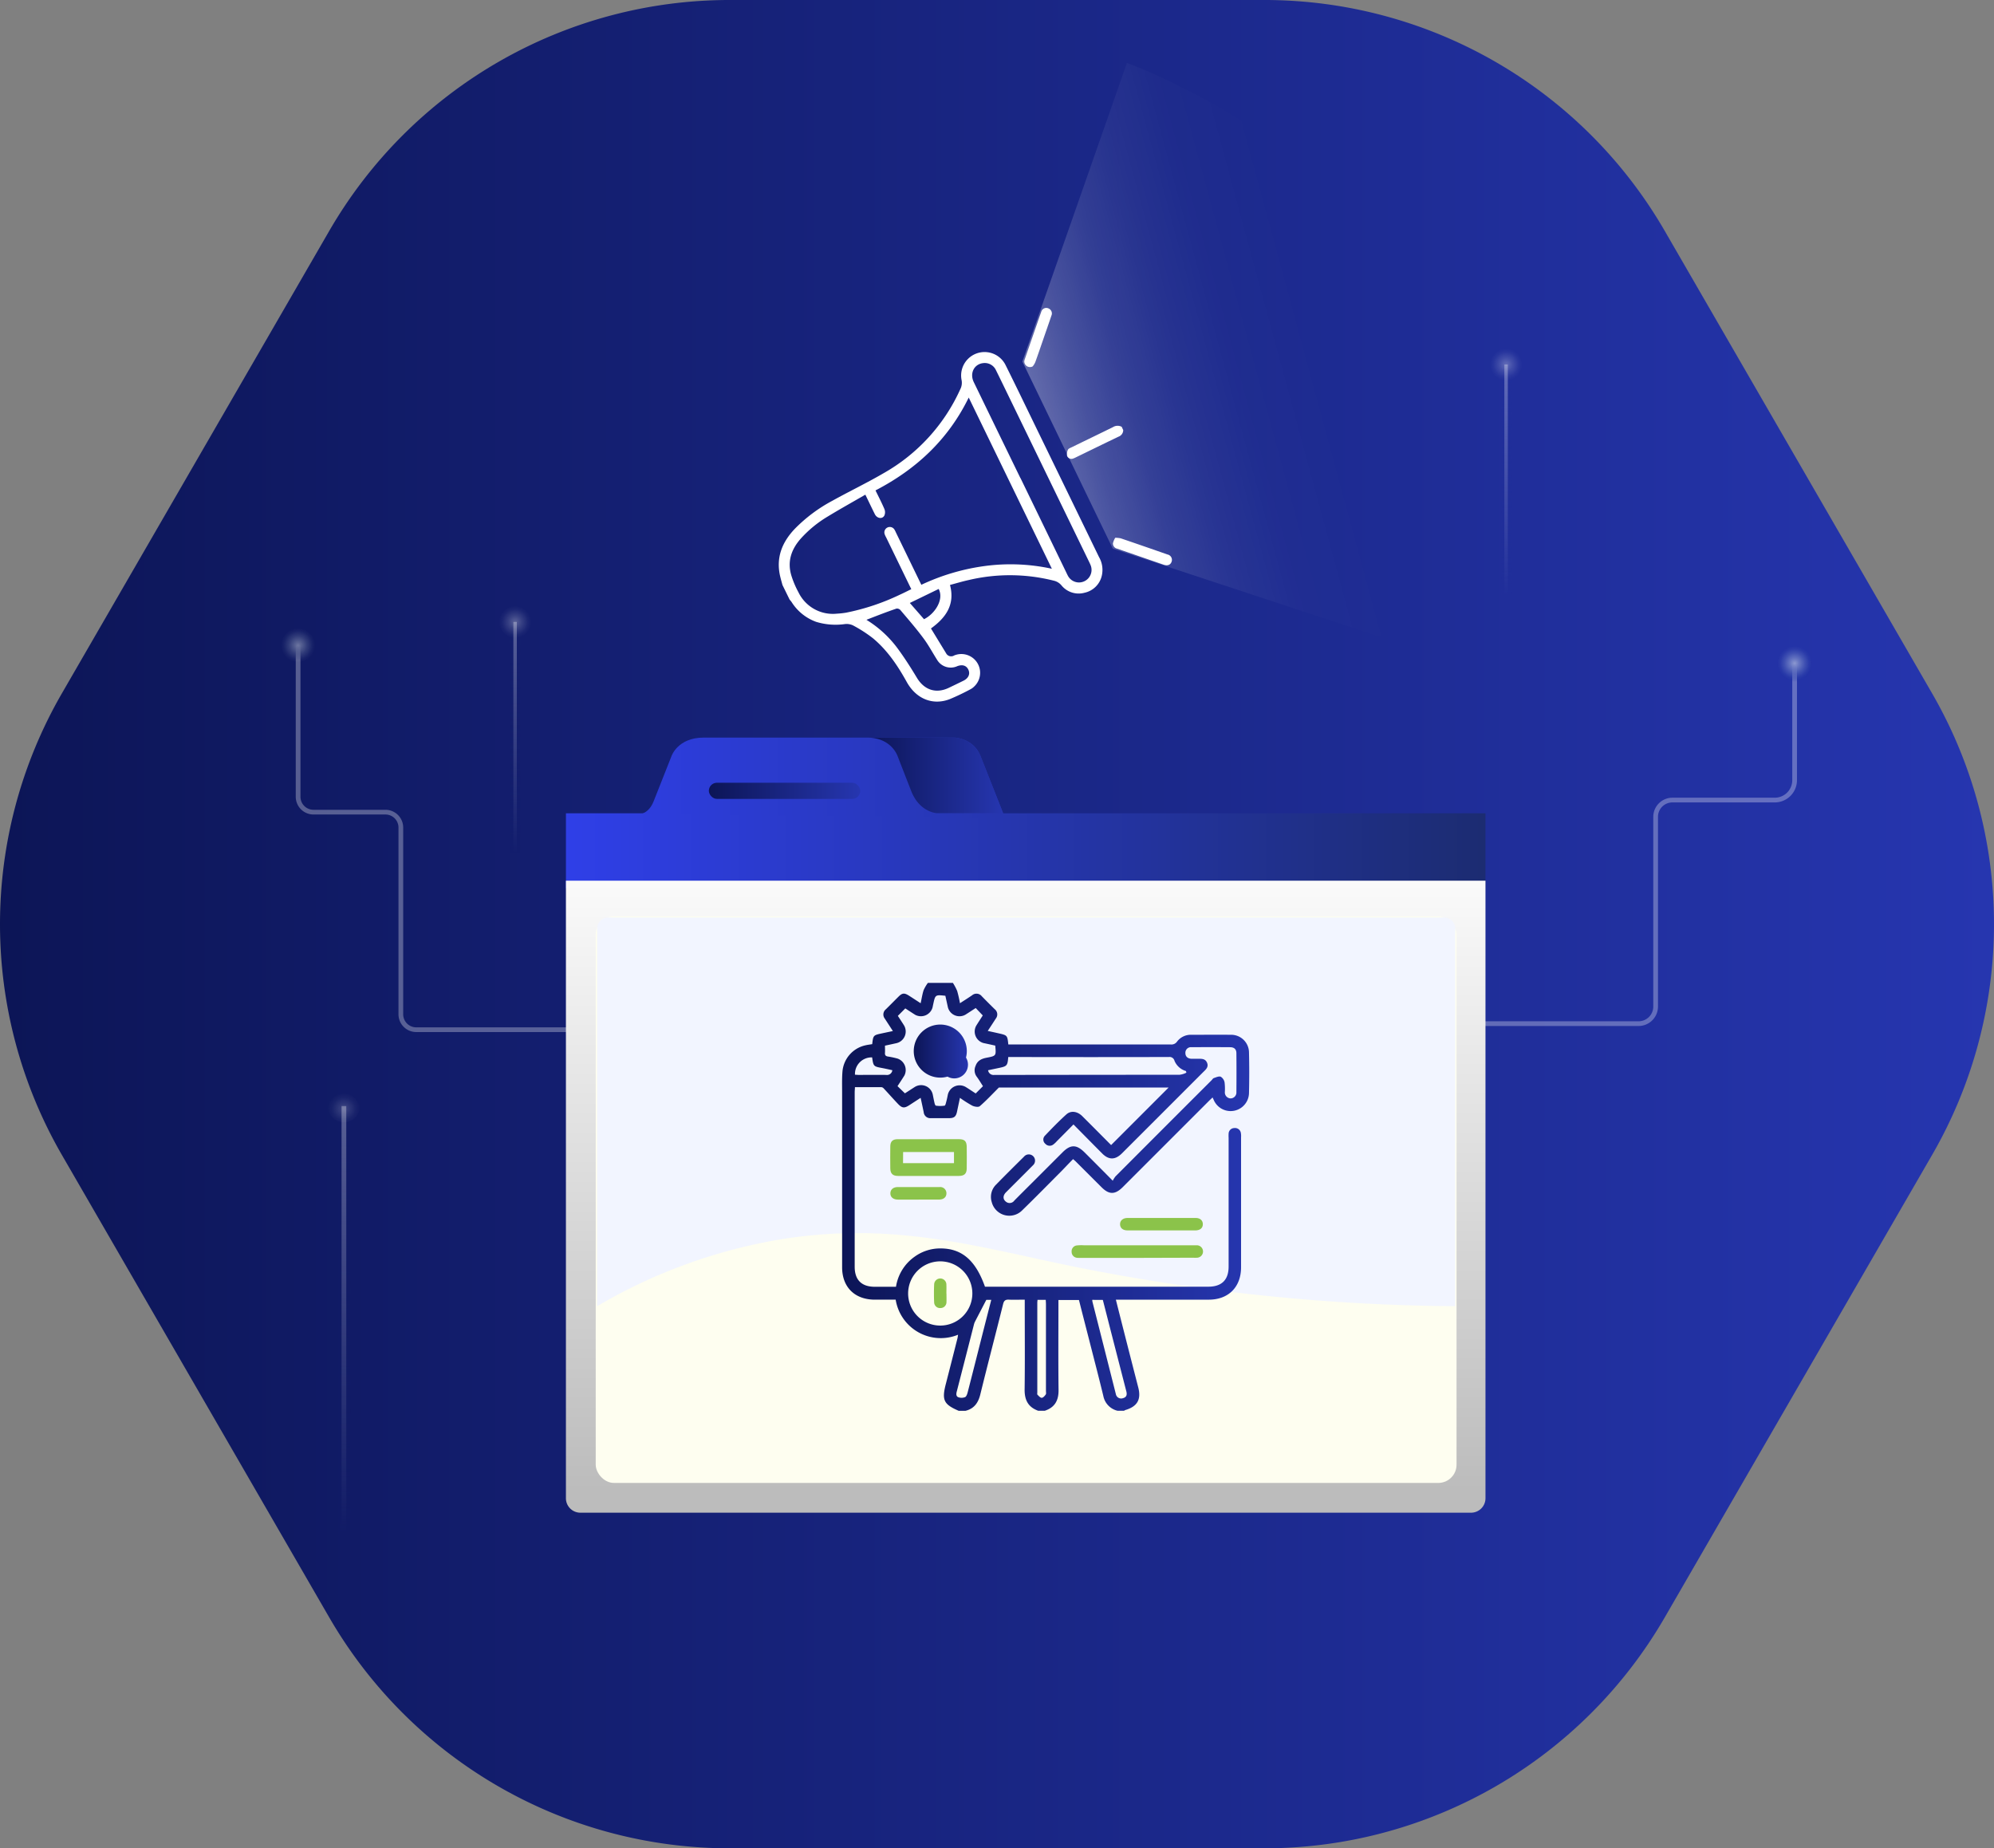 <svg xmlns="http://www.w3.org/2000/svg" xmlns:xlink="http://www.w3.org/1999/xlink" width="575" height="533" viewBox="0 0 575 533"><rect x="0" y="0" width="575" height="533" fill="#808080" stroke="none"/><defs><style>.a{fill:url(#a);}.b{fill:url(#b);}.c,.f{fill:none;stroke:#fff;stroke-miterlimit:10;opacity:0.297;}.d{fill:url(#c);}.e{fill:url(#d);}.f{stroke-width:1.36px;}.g{fill:url(#e);}.h{fill:url(#f);}.i{fill:url(#g);}.j{fill:url(#h);}.k{fill:url(#j);}.l{fill:url(#k);}.m{fill:url(#l);}.n{fill:#fefef0;}.o{fill:url(#n);}.p{fill:#f2f5ff;}.q{fill:url(#o);}.r{fill:#8bc34a;}.s{fill:url(#p);}.t{fill:#fff;}.u{fill:url(#q);}.v{fill:url(#r);}.w{fill:url(#s);}.x{fill:url(#t);}</style><linearGradient id="a" y1="0.5" x2="1" y2="0.5" gradientUnits="objectBoundingBox"><stop offset="0" stop-color="#0c1556"/><stop offset="1" stop-color="#2636b0"/></linearGradient><radialGradient id="b" cx="0.5" cy="0.5" r="0.5" gradientTransform="translate(0)" gradientUnits="objectBoundingBox"><stop offset="0" stop-color="#fff" stop-opacity="0.302"/><stop offset="0.41" stop-color="#fff" stop-opacity="0.149"/><stop offset="0.78" stop-color="#fff" stop-opacity="0.039"/><stop offset="1" stop-color="#fff" stop-opacity="0"/></radialGradient><radialGradient id="c" cx="0.5" gradientTransform="matrix(1, 0, 0, 1, 0, 0)" xlink:href="#b"/><radialGradient id="d" cx="0.5" cy="0.588" r="0.512" gradientTransform="translate(0.011 -0.001) scale(0.978 0.98)" gradientUnits="objectBoundingBox"><stop offset="0" stop-color="#fff" stop-opacity="0.2"/><stop offset="0.2" stop-color="#fff" stop-opacity="0.149"/><stop offset="0.7" stop-color="#fff" stop-opacity="0.039"/><stop offset="1" stop-color="#fff" stop-opacity="0"/></radialGradient><radialGradient id="e" cx="0.5" cy="0.521" r="0.547" gradientTransform="translate(0.029 -0.015) scale(0.941 0.89)" gradientUnits="objectBoundingBox"><stop offset="0" stop-color="#0a1961" stop-opacity="0.502"/><stop offset="0" stop-color="#0a1961"/><stop offset="0.17" stop-color="#0a1961" stop-opacity="0.91"/><stop offset="0.44" stop-color="#0a1961" stop-opacity="0.671"/><stop offset="0.78" stop-color="#0a1961" stop-opacity="0.278"/><stop offset="1" stop-color="#0a1961" stop-opacity="0"/></radialGradient><radialGradient id="f" cx="0.5" cy="0.5" r="0.5" gradientUnits="objectBoundingBox"><stop offset="0" stop-color="#fff" stop-opacity="0.4"/><stop offset="0.14" stop-color="#fff" stop-opacity="0.329"/><stop offset="0.53" stop-color="#fff" stop-opacity="0.149"/><stop offset="0.83" stop-color="#fff" stop-opacity="0.039"/><stop offset="1" stop-color="#fff" stop-opacity="0"/></radialGradient><radialGradient id="g" cx="0.5" cy="0.5" r="0.486" gradientTransform="translate(-0.029) scale(1.059 1)" gradientUnits="objectBoundingBox"><stop offset="0" stop-color="#0a1961" stop-opacity="0.502"/><stop offset="0" stop-color="#1931a2"/><stop offset="0.12" stop-color="#1931a2" stop-opacity="0.949"/><stop offset="0.31" stop-color="#1931a2" stop-opacity="0.8"/><stop offset="0.54" stop-color="#1931a2" stop-opacity="0.569"/><stop offset="0.81" stop-color="#1931a2" stop-opacity="0.251"/><stop offset="1" stop-color="#1931a2" stop-opacity="0"/></radialGradient><radialGradient id="h" cx="0.5" cy="0.5" r="0.5" gradientUnits="objectBoundingBox"><stop offset="0" stop-color="#fff" stop-opacity="0.502"/><stop offset="0.27" stop-color="#fff" stop-opacity="0.329"/><stop offset="0.6" stop-color="#fff" stop-opacity="0.149"/><stop offset="0.85" stop-color="#fff" stop-opacity="0.039"/><stop offset="1" stop-color="#fff" stop-opacity="0"/></radialGradient><linearGradient id="j" x1="0.997" y1="0.5" x2="0.004" y2="0.5" gradientUnits="objectBoundingBox"><stop offset="0" stop-color="#1c2c72"/><stop offset="1" stop-color="#2f3fe7"/></linearGradient><linearGradient id="k" x1="0.049" y1="0.501" x2="0.977" y2="0.501" gradientUnits="objectBoundingBox"><stop offset="0" stop-color="#2d3ddc"/><stop offset="1" stop-color="#2636b0"/></linearGradient><linearGradient id="l" x1="0.5" y1="-0.076" x2="0.5" y2="0.967" gradientUnits="objectBoundingBox"><stop offset="0" stop-color="#fff"/><stop offset="1" stop-color="#bcbcbc"/></linearGradient><linearGradient id="n" x1="0" y1="0.5" x2="1.001" y2="0.5" xlink:href="#a"/><linearGradient id="o" x1="0" y1="0.5" x2="1" y2="0.5" xlink:href="#a"/><linearGradient id="p" x1="0" y1="0.5" x2="1" y2="0.5" xlink:href="#a"/><linearGradient id="q" x1="1.039" y1="0.334" x2="-0.059" y2="0.727" gradientUnits="objectBoundingBox"><stop offset="0.34" stop-color="#fff" stop-opacity="0"/><stop offset="0.49" stop-color="#fff" stop-opacity="0.012"/><stop offset="0.61" stop-color="#fff" stop-opacity="0.051"/><stop offset="0.71" stop-color="#fff" stop-opacity="0.11"/><stop offset="0.8" stop-color="#fff" stop-opacity="0.2"/><stop offset="0.89" stop-color="#fff" stop-opacity="0.322"/><stop offset="0.98" stop-color="#fff" stop-opacity="0.459"/><stop offset="1" stop-color="#fff" stop-opacity="0.502"/></linearGradient><linearGradient id="r" x1="0.5" x2="0.5" y2="1" gradientUnits="objectBoundingBox"><stop offset="0" stop-color="#1f2e9a" stop-opacity="0"/><stop offset="1" stop-color="#202e9a"/></linearGradient><linearGradient id="s" x1="0.5" x2="0.5" y2="1" gradientUnits="objectBoundingBox"><stop offset="0" stop-color="#101b66" stop-opacity="0"/><stop offset="1" stop-color="#111b66"/></linearGradient><linearGradient id="t" x1="0.5" x2="0.5" y2="1" gradientUnits="objectBoundingBox"><stop offset="0" stop-color="#121d6d" stop-opacity="0"/><stop offset="1" stop-color="#121d6d"/></linearGradient></defs><g transform="translate(-253 -2706)"><path class="a" d="M364.588,0H210.415A133.36,133.36,0,0,0,94.947,66.581L17.861,199.922a133.024,133.024,0,0,0,0,133.156L94.947,466.425A133.365,133.365,0,0,0,210.415,533H364.588A133.354,133.354,0,0,0,480.05,466.424l77.086-133.346a133,133,0,0,0,0-133.156L480.05,66.581A133.342,133.342,0,0,0,364.588,0Z" transform="translate(252.999 2706)"/><circle class="b" cx="4.647" cy="4.647" r="4.647" transform="translate(396.892 2880.743)"/><line class="c" y2="66.216" transform="translate(401.539 2885.354)"/><circle class="d" cx="4.647" cy="4.647" r="4.647" transform="translate(682.657 2806.495)"/><line class="c" y2="66.216" transform="translate(687.303 2811.118)"/><ellipse class="e" cx="4.647" cy="4.542" rx="4.647" ry="4.542" transform="translate(347.526 3020.537)"/><line class="f" y2="122.663" transform="translate(352.173 3024.954)"/><path class="f" d="M297.277,431.692H182.061a4.443,4.443,0,0,1-4.438-4.443V373.4a4.443,4.443,0,0,0-4.443-4.443H152.443A4.443,4.443,0,0,1,148,364.517V320.75" transform="translate(190.965 2571.243)"/><path class="f" d="M607,434.141H726.951a4.926,4.926,0,0,0,4.926-4.926V374.5a4.838,4.838,0,0,1,4.833-4.833h29.513a5.733,5.733,0,0,0,5.733-5.733V330.75" transform="translate(-1.451 2567.048)"/><rect class="g" width="9.874" height="9.294" transform="translate(334.022 2887.704)"/><circle class="h" cx="4.937" cy="4.937" r="4.937" transform="translate(334.022 2887.123)"/><rect class="i" width="9.874" height="10.455" transform="translate(765.566 2892.344)"/><circle class="j" cx="4.937" cy="4.937" r="4.937" transform="translate(765.566 2892.344)"/><circle class="d" cx="4.937" cy="4.937" r="4.937" transform="translate(766.729 2860.44)"/><rect class="k" width="265.156" height="21.584" transform="translate(416.199 2940.528)"/><path class="l" d="M317.31,388.805s2.7,0,4.165-3.677l5.152-13.023s1.743-5.4,9.294-5.4h72.4s5.4.244,7.359,5.152l7.11,17.9Z" transform="translate(119.988 2551.996)"/><path class="m" d="M280.992,438.12H546.148V616.207a4.165,4.165,0,0,1-4.165,4.165H285.145a4.165,4.165,0,0,1-4.165-4.165V438.12Z" transform="translate(135.213 2521.846)"/><rect class="n" width="248.23" height="163.363" rx="5.25" transform="translate(424.784 2970.271)"/><rect class="a" width="43.662" height="4.658" rx="2.329" transform="translate(457.408 2931.721)"/><path class="o" d="M469.7,388.5H450.653s-4.966-.18-7.417-6.314l-3.926-10.078s-1.713-5.4-8.829-5.4h24.738a8.713,8.713,0,0,1,8.091,5.535Z" transform="translate(72.551 2551.997)"/><path class="p" d="M543.93,568.353a574.833,574.833,0,0,1-110.942-11.617c-27.642-5.716-51.817-12.964-84.223-7.551a154.671,154.671,0,0,0-52.276,19.168V459.468a3.218,3.218,0,0,1,3.218-3.218h241a3.218,3.218,0,0,1,3.224,3.218Z" transform="translate(128.712 2514.314)"/><path class="q" d="M450.037,488.826a15.336,15.336,0,0,1,1.231,2.323,34.837,34.837,0,0,1,.807,3.537c1.231-.807,2.376-1.528,3.485-2.283a1.952,1.952,0,0,1,2.8.261q1.853,1.9,3.746,3.752a1.917,1.917,0,0,1,.3,2.7c-.749,1.162-1.475,2.277-2.323,3.555,1.109.244,2.1.459,3.09.685,2.562.581,2.562.581,2.846,3.218h46.816a1.934,1.934,0,0,0,1.824-.807,4.961,4.961,0,0,1,4.2-1.981c3.735,0,7.47-.041,11.2,0a5.15,5.15,0,0,1,5.361,5.187c.1,3.857.087,7.714,0,11.565a5.3,5.3,0,0,1-10.205,1.957l-.3-.633c-.383.366-.7.651-1,.953l-24.878,24.878c-2.242,2.242-3.973,2.248-6.192,0l-7.33-7.319c-.221-.221-.465-.418-.819-.738-1.162,1.162-2.242,2.323-3.375,3.485-3.741,3.752-7.458,7.551-11.251,11.234a5.228,5.228,0,0,1-8.835-2.323,4.978,4.978,0,0,1,1.237-5.024c2.666-2.73,5.373-5.414,8.085-8.1a1.8,1.8,0,1,1,2.538,2.538c-2.567,2.6-5.17,5.164-7.743,7.76-.935.941-.935,2-.035,2.7a1.661,1.661,0,0,0,2.44-.325c1.894-1.911,3.8-3.81,5.71-5.71l8.178-8.178c2.323-2.323,4-2.323,6.354,0,2.614,2.608,5.228,5.228,8.132,8.173a7.058,7.058,0,0,1,.8-1.255q13.824-13.865,27.677-27.695c.227-.232.418-.581.691-.656.645-.221,1.441-.581,1.963-.389a2.463,2.463,0,0,1,1.115,1.638,15.532,15.532,0,0,1,.081,2.759,1.727,1.727,0,0,0,1.638,1.865,1.7,1.7,0,0,0,1.69-1.824q.052-5.605,0-11.2c0-1.162-.639-1.743-1.841-1.743q-5.541-.041-11.083,0a1.6,1.6,0,0,0-1.783,1.69c0,1,.651,1.6,1.8,1.65h1.684c1.1,0,2.248-.122,2.771,1.162s-.441,2-1.2,2.759l-15.16,15.166q-4.066,4.066-8.178,8.173c-1.963,1.952-3.822,1.969-5.756,0-2.718-2.73-5.419-5.477-8.236-8.324-1.673,1.69-3.247,3.282-4.827,4.867a6.382,6.382,0,0,1-.964.9,1.69,1.69,0,0,1-2.323-.192,1.574,1.574,0,0,1-.157-2.289c2.016-2.126,4.066-4.24,6.232-6.192,1.342-1.2,3.247-.86,4.647.581,2.794,2.777,5.559,5.57,8.248,8.271l16.583-16.595H463.3c-1.9,1.9-3.613,3.741-5.506,5.379-.4.348-1.551.157-2.178-.151a34.388,34.388,0,0,1-3.549-2.254c-.3,1.446-.581,2.73-.848,4.008-.3,1.388-.819,1.835-2.225,1.853h-5.3a1.905,1.905,0,0,1-2.085-1.743c-.261-1.3-.546-2.585-.877-4.118-1.162.749-2.207,1.44-3.264,2.12-1.423.918-2.079.877-3.258-.36-1.429-1.5-2.8-3.061-4.217-4.571a1.039,1.039,0,0,0-.714-.273h-7.493c0,.523-.07.987-.07,1.446V570.69c0,3.8,2,5.768,5.808,5.762h6.1A13.039,13.039,0,0,1,439,567.774a12.6,12.6,0,0,1,7.441-2.381c6.169,0,10.136,3.415,12.842,11.036h64.387c3.892,0,5.872-1.969,5.872-5.809V533.5a10.47,10.47,0,0,1,0-1.208,1.655,1.655,0,0,1,1.638-1.609,1.69,1.69,0,0,1,1.9,1.464,5.172,5.172,0,0,1,.052,1.2v37.465c0,5.716-3.63,9.352-9.294,9.357H497.028c.61,2.411,1.191,4.716,1.777,7.028q2.323,9.143,4.682,18.291c.894,3.485-.273,5.5-3.776,6.529a1.165,1.165,0,0,0-.3.186h-1.928a5.448,5.448,0,0,1-4.066-4.252c-1.319-5.454-2.742-10.885-4.13-16.328-.97-3.8-1.957-7.592-2.9-11.361h-5.919v1.51c0,8.132-.064,16.3.035,24.459.035,3.009-1.086,5.007-3.956,5.971h-1.928c-2.9-1.051-3.938-3.113-3.9-6.151.11-8.132.035-16.3.035-24.454v-1.429c-1.655,0-3.108.07-4.542,0-1.022-.058-1.446.261-1.7,1.284-2.149,8.637-4.414,17.245-6.535,25.888-.581,2.48-1.742,4.252-4.327,4.885h-1.928c-4.333-1.859-4.926-3.1-3.735-7.708q1.69-6.581,3.357-13.168c.081-.319.116-.656.18-1.069a13.166,13.166,0,0,1-17.989-10.113h-6c-5.774,0-9.445-3.578-9.445-9.34V520.36c0-1.963-.064-3.938.093-5.9a8.475,8.475,0,0,1,6.627-7.638c.651-.157,1.319-.227,1.957-.337.3-2.573.3-2.573,2.852-3.119l3.108-.662-2.323-3.572a1.928,1.928,0,0,1,.3-2.7c1.231-1.208,2.44-2.445,3.665-3.659,1.069-1.057,1.667-1.109,2.974-.285,1.1.7,2.19,1.417,3.392,2.2.308-1.388.482-2.625.865-3.787a11.448,11.448,0,0,1,1.22-2.079Zm12.2,18.076c-1.092-.238-2.219-.494-3.346-.726a3.444,3.444,0,0,1-2.126-5.018c.627-1.011,1.278-2,1.888-2.951l-2.039-2.138c-1.011.656-1.981,1.3-2.962,1.917a3.45,3.45,0,0,1-5.077-2.2c-.232-1.092-.482-2.184-.714-3.253-2.9-.308-2.9-.308-3.485,2.376-.081.349-.139.709-.227,1.057a3.485,3.485,0,0,1-5,2.05c-1-.633-2-1.289-2.84-1.841l-2.149,2.155c.581.877,1.191,1.812,1.789,2.759a3.45,3.45,0,0,1-2.138,5.1c-1.115.256-2.236.488-3.363.732,0,.8.041,1.44,0,2.074-.058.72.256.982.941,1.075a23.775,23.775,0,0,1,2.7.581,3.5,3.5,0,0,1,1.969,4.862c-.627,1.022-1.3,2.021-1.992,3.084l2.132,2.068c.935-.581,1.876-1.214,2.817-1.812a3.433,3.433,0,0,1,5.228,2.236c.168.825.319,1.655.517,2.469.058.25.232.656.378.668a8.607,8.607,0,0,0,2.5,0c.261-.058.4-.86.534-1.342.168-.616.285-1.249.412-1.876a3.485,3.485,0,0,1,5.175-2.149c.941.581,1.876,1.214,2.846,1.847l2.1-2.1c-.616-.947-1.162-1.888-1.806-2.747a3.067,3.067,0,0,1-.337-3.073c.54-1.58,1.742-2.114,3.27-2.4,2.7-.517,2.684-.558,2.416-3.462Zm55.122,7.812-.11-.471a5.123,5.123,0,0,1-3.311-2.951,1.458,1.458,0,0,0-1.638-1.1q-22.514.052-45.039,0H466c-.2,2.492-.366,2.672-2.649,3.148l-3.171.668a1.582,1.582,0,0,0,1.742,1.359q26.719-.041,53.473-.052A5.793,5.793,0,0,0,517.357,514.714Zm-61.715,63.713a9.259,9.259,0,1,0-9.294,9.212,9.259,9.259,0,0,0,9.294-9.212Zm34.572,1.8a4.34,4.34,0,0,0,.07.581q3.381,13.307,6.744,26.609a1.545,1.545,0,0,0,2.033,1.162c1.046-.273,1.237-.982.987-1.952q-2.323-9.015-4.647-18.047-1.063-4.171-2.132-8.335Zm-30.547,0c-1.162,2.248-2.213,4.252-3.247,6.256a3.722,3.722,0,0,0-.3.778q-2.474,9.7-4.978,19.418c-.18.7-.215,1.394.5,1.638a2.8,2.8,0,0,0,1.9-.041c.389-.18.621-.889.755-1.406,1.568-6.081,3.108-12.2,4.647-18.262.709-2.776,1.423-5.553,2.155-8.393Zm14.759,0c0,.314-.052.546-.052.778v25.871c0,.238-.076.581.046.7.366.366.813.894,1.22.894s.865-.54,1.162-.953c.174-.25.064-.7.064-1.057V581.558c0-.43-.035-.854-.058-1.33Zm-47.682-69.922a4.781,4.781,0,0,0-4.949,5c.349,0,.7.052,1.051.052,2.643,0,5.286-.035,7.929,0A1.545,1.545,0,0,0,432.571,514c-.982-.215-1.911-.43-2.846-.61C427.14,512.914,427.111,512.9,426.745,510.306Z" transform="translate(77.748 2500.617)"/><path class="r" d="M453.028,566.33H461.8c1.586,0,2.213.581,2.236,2.161.029,2.085.035,4.17,0,6.256,0,1.528-.685,2.178-2.248,2.184H444.234c-1.551,0-2.219-.68-2.236-2.2q-.035-3.125,0-6.256c0-1.493.656-2.132,2.132-2.137h8.9Zm-7.354,6.906h14.69v-3.2H445.7Z" transform="translate(67.731 2468.174)"/><path class="r" d="M550.93,622.692H534.667a6.073,6.073,0,0,1-1.08-.029,1.708,1.708,0,0,1-1.551-1.743,1.679,1.679,0,0,1,1.557-1.824,12.445,12.445,0,0,1,1.923-.041h32.614a1.795,1.795,0,1,1,0,3.59c-.436.035-.883,0-1.324,0Z" transform="translate(29.984 2446.047)"/><path class="r" d="M567.975,609.075h-9.747c-1.336,0-2.12-.674-2.149-1.742s.784-1.847,2.178-1.853h19.621c1.307,0,2.085.72,2.079,1.818s-.778,1.742-2.108,1.783h-9.874Z" transform="translate(19.903 2451.739)"/><path class="r" d="M450.157,593.743h-5.89c-1.388,0-2.225-.714-2.207-1.818s.842-1.789,2.143-1.795h12.018a1.786,1.786,0,0,1,2,1.777c.012,1.051-.726,1.806-2.05,1.824h-6.012Z" transform="translate(67.698 2458.185)"/><path class="s" d="M461.286,509.36a7.65,7.65,0,1,1-7.626,7.7,7.65,7.65,0,0,1,7.626-7.7Zm4.066,7.621a3.951,3.951,0,1,1-.012,0Z" transform="translate(62.835 2492.094)"/><path class="r" d="M467.3,639.923c0,.8.035,1.6,0,2.4a1.708,1.708,0,0,1-1.708,1.789,1.684,1.684,0,0,1-1.847-1.65c-.076-1.742-.076-3.444,0-5.158a1.766,1.766,0,0,1,3.532.093c.041.836,0,1.679,0,2.521Z" transform="translate(58.63 2439.091)"/><path class="t" d="M387.72,242.252c-.227-.842-.476-1.679-.674-2.532-1.255-5.408.581-9.874,4.275-13.731a44.436,44.436,0,0,1,10.757-8.027c4.879-2.713,9.927-5.123,14.748-7.934a52.689,52.689,0,0,0,22.153-24.215,4.066,4.066,0,0,0,.378-2.713,6.761,6.761,0,0,1,12.61-4.449c3.137,6.291,6.174,12.622,9.247,18.941q8.9,18.291,17.785,36.593a7.381,7.381,0,0,1,.842,5.175,6.508,6.508,0,0,1-5.036,5.117,6.389,6.389,0,0,1-6.633-2.126,4.066,4.066,0,0,0-2.149-1.342,51.662,51.662,0,0,0-24.6-.2c-1.777.389-3.52.918-5.4,1.417,1.522,5.7-1.237,9.485-5.489,12.546l4.368,7.156a1.639,1.639,0,0,0,2.323.633,5.414,5.414,0,0,1,5.843,8.887,4.486,4.486,0,0,1-1.08.825,66.174,66.174,0,0,1-6.081,2.9c-4.914,1.864-9.659-.128-12.343-4.949-2.6-4.687-5.565-9.131-9.718-12.593a38.615,38.615,0,0,0-5.808-3.752,4.3,4.3,0,0,0-2.4-.36,19.183,19.183,0,0,1-8.219-.656,13.975,13.975,0,0,1-7.075-5.716c-.174-.256-.395-.482-.581-.726Zm23.9-26.063c-3.706,2.143-7.29,4.136-10.792,6.267a33.655,33.655,0,0,0-7.865,6.442c-2.736,3.113-3.921,6.639-2.654,10.705a26.541,26.541,0,0,0,2.016,4.734,11.015,11.015,0,0,0,11.077,6.169,24.785,24.785,0,0,0,2.614-.279,65.212,65.212,0,0,0,15.532-5.181c1.1-.488,2.178-1.051,3.317-1.6-2.445-5.024-4.85-9.979-7.255-14.934a5.425,5.425,0,0,1-.436-.958,1.568,1.568,0,0,1,2.829-1.3,7.17,7.17,0,0,1,.43.842l6.813,14.027.517,1.057a62.394,62.394,0,0,1,18.523-5.443,55.994,55.994,0,0,1,19.116.819l-23.977-49.372c-5.907,12.093-15.1,20.661-26.882,26.777.895,1.835,1.8,3.572,2.567,5.373a2.44,2.44,0,0,1,0,1.853c-.581,1.121-2.12.895-2.753-.36C413.469,220.052,412.621,218.251,411.616,216.189Zm44.725-4.8q6.6,13.586,13.191,27.2c.2.412.389.831.621,1.22a3.619,3.619,0,0,0,6.465-3.166c-.256-.651-.581-1.278-.883-1.911l-22.374-46.061c-1.353-2.776-2.689-5.564-4.066-8.335a3.561,3.561,0,0,0-3.683-2.085c-2.62.279-3.973,2.9-2.742,5.466q6.715,13.847,13.447,27.677ZM411.93,252.277a32.08,32.08,0,0,1,9.328,8.713c1.87,2.573,3.584,5.28,5.228,8.01,2.114,3.52,5.506,4.647,9.172,2.9,1.429-.685,2.852-1.365,4.269-2.068s1.975-1.923,1.4-3.16-1.742-1.58-3.224-1.016a4.571,4.571,0,0,1-5.808-1.853c-1.353-2.132-2.538-4.385-4.066-6.389-2.045-2.747-4.3-5.338-6.517-7.958a1.324,1.324,0,0,0-1.127-.412C417.762,250.006,414.921,251.116,411.93,252.277Zm16.6-.18c3.026-1.452,5.861-5.594,4.229-8.713l-8.318,4.037Z" transform="translate(90.921 2632.457)"/><path class="t" d="M545.939,212.916a2,2,0,0,1-1.278,1.865c-4.17,1.992-8.324,4.031-12.482,6.052a4.873,4.873,0,0,1-.674.285,1.336,1.336,0,0,1-1.742-.732,2.857,2.857,0,0,1,.244-1.812c.128-.319.645-.5,1.016-.68,4-1.957,8.01-3.88,12-5.855a2.509,2.509,0,0,1,2.474-.07Z" transform="translate(30.957 2617.108)"/><path class="t" d="M510.973,169.73a1.643,1.643,0,0,1-2.434-1.342,1.416,1.416,0,0,1,.081-.517c1.6-4.647,3.195-9.294,4.827-13.94a1.5,1.5,0,0,1,2.062-.912,1.557,1.557,0,0,1,.842,2.1c-.778,2.323-1.6,4.647-2.4,6.97-.749,2.161-1.475,4.322-2.26,6.465a5.4,5.4,0,0,1-.72,1.173Z" transform="translate(39.831 2641.92)"/><path class="t" d="M553.208,267.35a7.8,7.8,0,0,1,1.609.168q6.738,2.289,13.441,4.647a1.583,1.583,0,0,1,1.2,2.1c-.319.906-1.162,1.237-2.265.865-4.484-1.539-8.957-3.1-13.441-4.647a1.522,1.522,0,0,1-1.214-1.522A5.516,5.516,0,0,1,553.208,267.35Z" transform="translate(21.387 2593.729)"/><path class="u" d="M612.669,197.372l-79-26.063L507.6,117.366,537.74,31.25c12.2,4.531,61.378,26.336,77.88,62.987C632.987,132.817,617.508,185.331,612.669,197.372Z" transform="translate(40.222 2692.901)"/><rect class="v" width="3" height="67" transform="translate(686 2811)"/><rect class="w" width="3" height="123" transform="translate(351 3025)"/><rect class="x" width="3" height="67" transform="translate(400 2885)"/></g></svg>